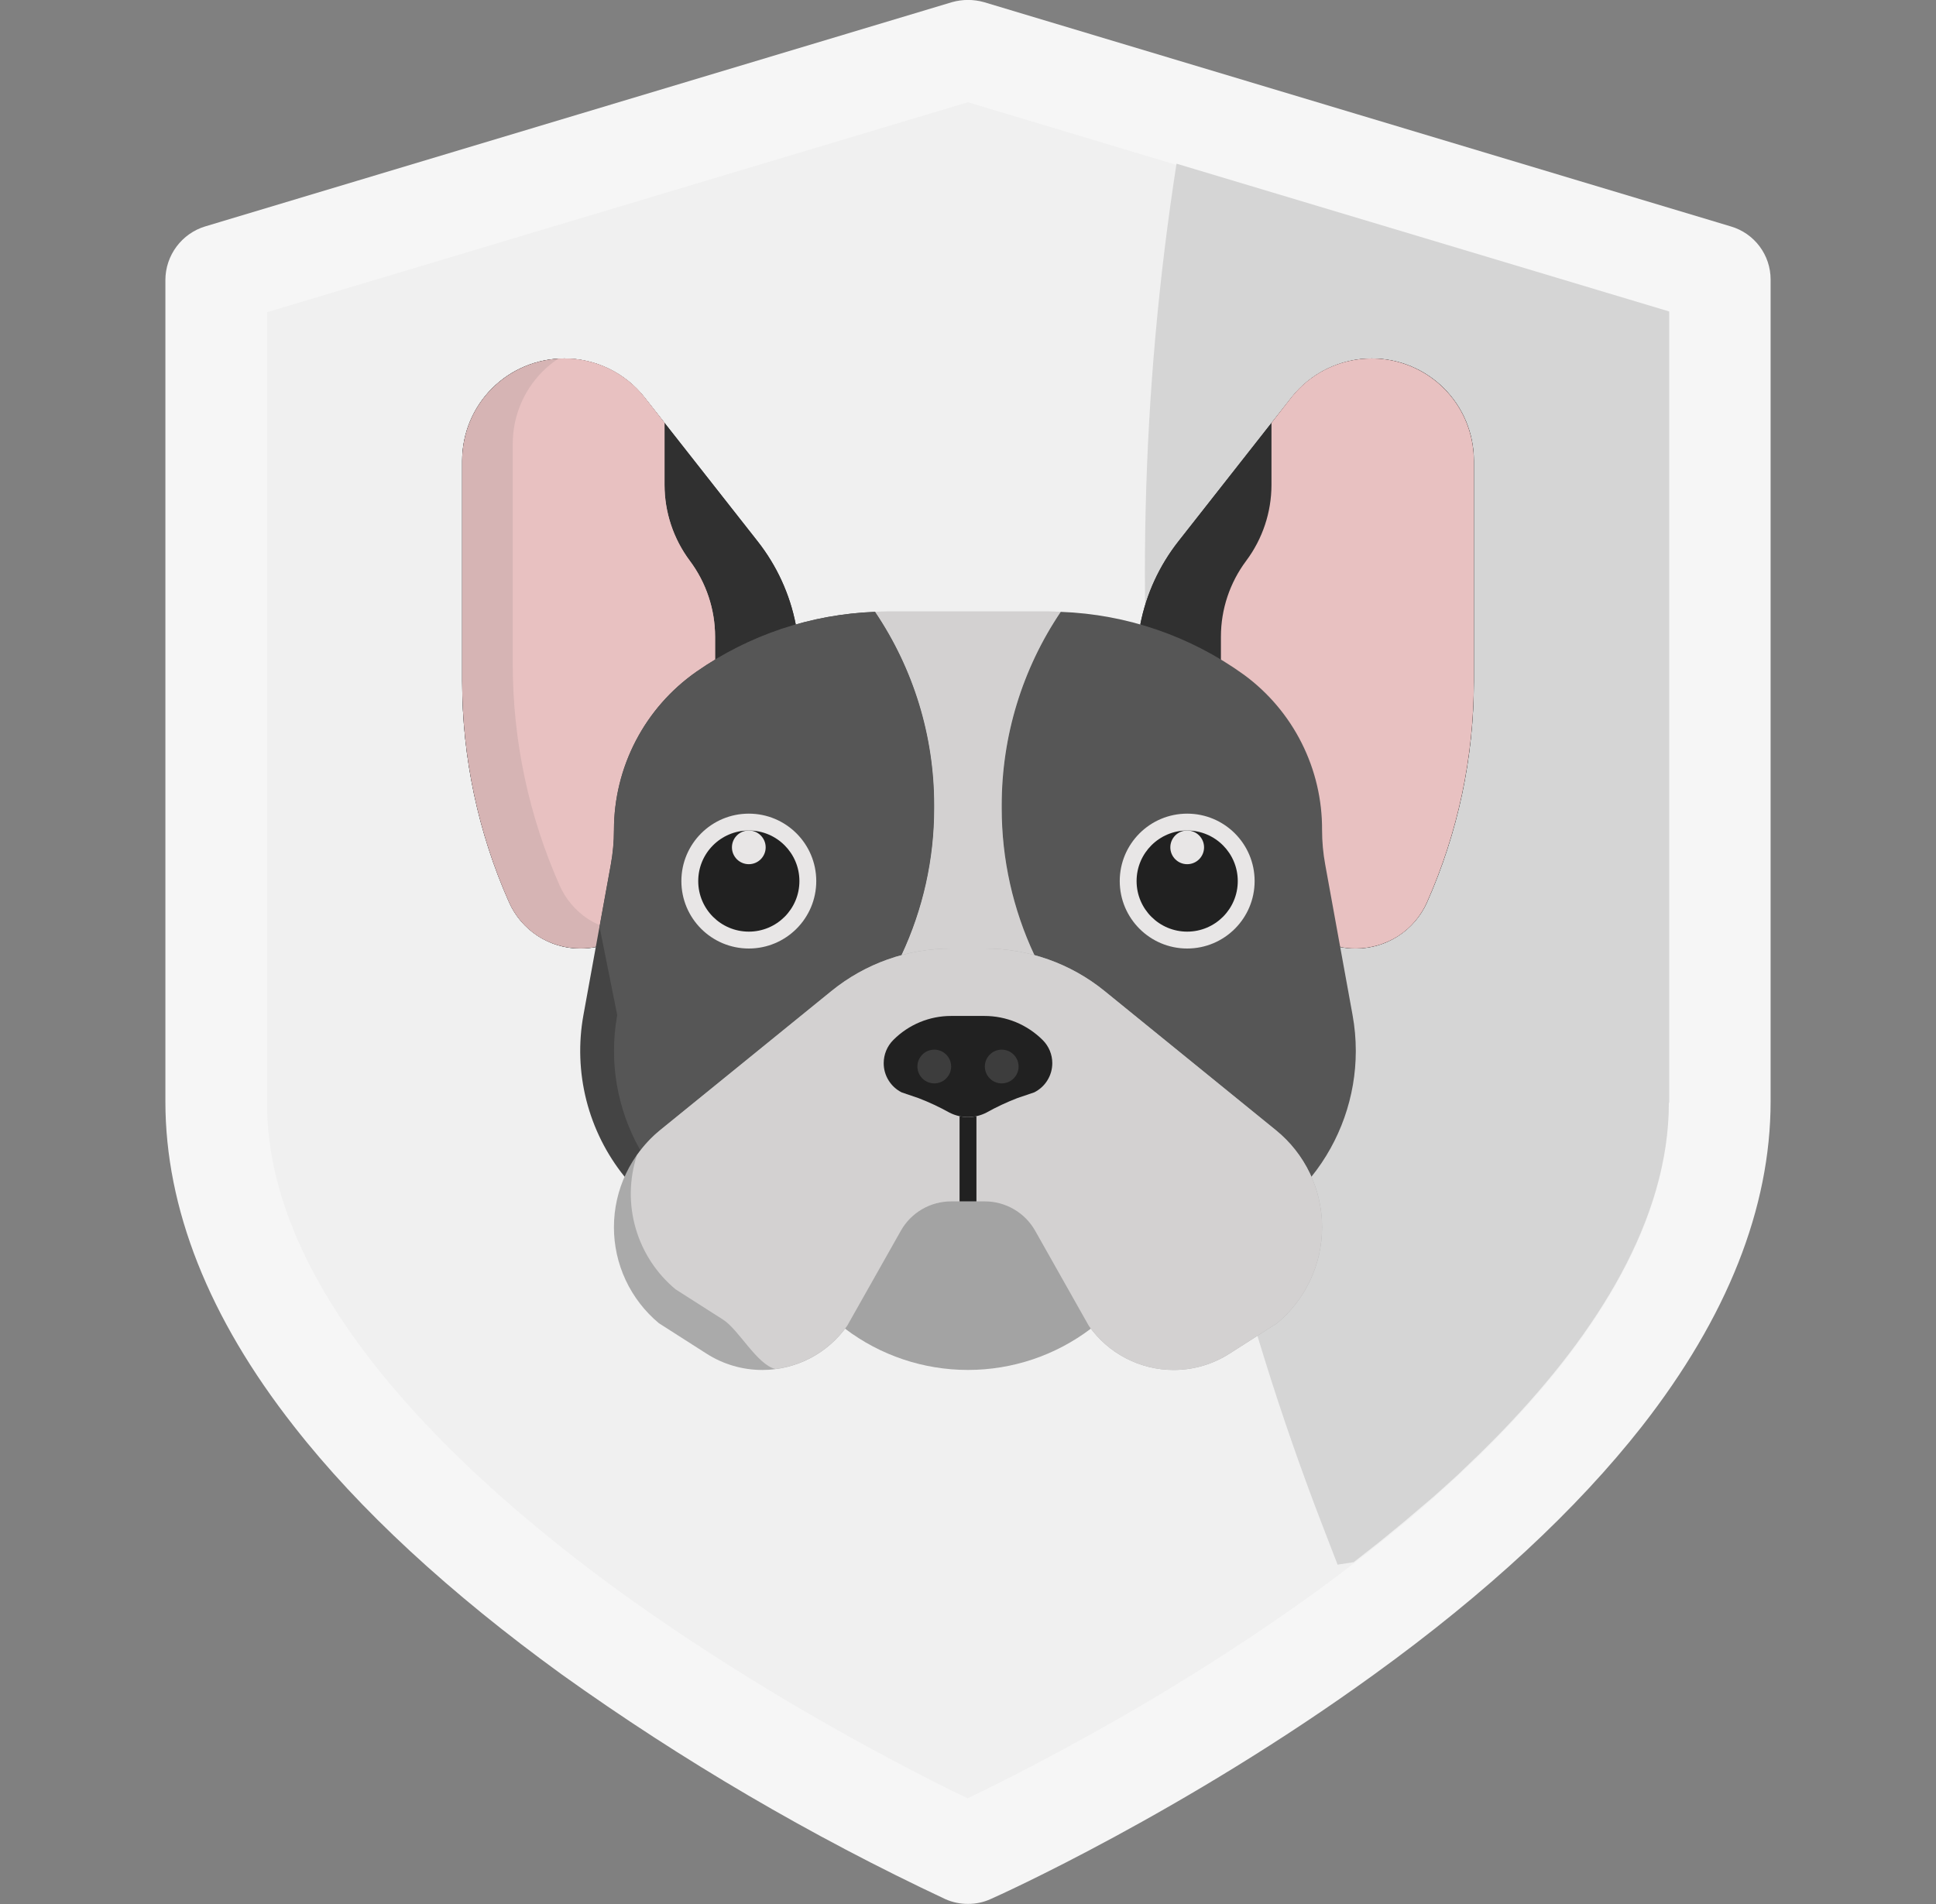 <svg width="61" height="60" viewBox="0 0 61 60" fill="none" xmlns="http://www.w3.org/2000/svg">
<rect x="0" y="0" width="61" height="60" fill="#808080" stroke="none"/>
<g clip-path="url(#clip0_1151_17198)">
<path d="M54.535 7.135L31.004 0.068C30.674 -0.025 30.326 -0.025 29.996 0.068L6.465 7.135C6.103 7.245 5.786 7.469 5.561 7.772C5.335 8.076 5.212 8.444 5.211 8.822V34.709C5.211 38.072 6.57 41.518 9.266 44.951C11.316 47.576 14.164 50.201 17.703 52.768C21.507 55.489 25.551 57.858 29.785 59.846C30.01 59.947 30.254 59.998 30.5 59.996C30.747 59.998 30.991 59.946 31.215 59.843C31.461 59.738 37.332 57.089 43.297 52.765C46.848 50.199 49.684 47.562 51.734 44.949C54.418 41.515 55.789 38.07 55.789 34.707V8.808C55.789 8.431 55.667 8.064 55.441 7.763C55.215 7.461 54.897 7.241 54.535 7.135ZM52.297 34.709H52.273C52.273 38.365 50.023 41.881 47.129 44.893C45.301 46.791 43.215 48.49 41.281 49.897C39.489 51.194 37.69 52.342 36.062 53.307L35.962 53.365C33.547 54.794 31.523 55.812 30.5 56.307H30.488C28.754 55.475 24.207 53.154 19.719 49.908C14.857 46.387 9.091 41.025 8.744 35.269C8.732 35.087 8.727 34.906 8.727 34.723V10.123L30.5 3.596H30.512L37.531 5.705L52.297 10.135V34.709Z" fill="#F6F6F6"/>
<path d="M52.594 9.853V34.777H52.582C52.582 38.485 50.299 42.051 47.364 45.105C45.51 47.03 43.395 48.754 41.434 50.18C39.616 51.496 37.791 52.66 36.139 53.638L36.039 53.698C33.586 55.139 31.532 56.168 30.488 56.669C28.73 55.825 24.117 53.472 19.564 50.18C14.643 46.61 8.795 41.178 8.432 35.343C8.42 35.158 8.414 34.974 8.414 34.788V9.839L30.499 3.222L37.618 5.362L52.594 9.853Z" fill="#F0F0F0"/>
<path d="M52.593 9.815V34.739H52.583C52.583 38.447 50.3 42.013 47.363 45.066C47.222 45.214 47.077 45.361 46.932 45.506C46.858 45.582 46.782 45.657 46.704 45.732L46.614 45.821C46.508 45.924 46.403 46.026 46.295 46.127C46.188 46.228 46.061 46.353 45.944 46.465L45.566 46.809C45.442 46.922 45.318 47.032 45.194 47.142C45.07 47.251 44.946 47.356 44.824 47.457C44.443 47.788 44.06 48.108 43.674 48.419C43.557 48.519 43.428 48.618 43.305 48.716C43.086 48.89 42.867 49.06 42.651 49.228L42.145 49.306L41.661 48.052C36.401 34.403 34.818 19.611 37.07 5.158L37.617 5.322L52.593 9.815Z" fill="#D5D5D5"/>
<path d="M35.93 19.673C36.117 18.72 36.528 17.826 37.127 17.063L40.692 12.526C40.993 12.143 41.377 11.833 41.816 11.62C42.254 11.407 42.735 11.296 43.222 11.296C44.075 11.296 44.894 11.635 45.497 12.238C46.1 12.842 46.439 13.66 46.439 14.513V21.473C46.439 23.872 45.936 26.244 44.962 28.436C44.768 28.869 44.454 29.237 44.056 29.495C43.659 29.753 43.195 29.89 42.721 29.89C42.556 29.89 42.391 29.875 42.229 29.845" fill="#303030"/>
<path d="M35.93 19.673C36.117 18.72 36.528 17.826 37.127 17.063L40.692 12.526C40.993 12.143 41.377 11.833 41.816 11.62C42.254 11.407 42.735 11.296 43.222 11.296C44.075 11.296 44.894 11.635 45.497 12.238C46.1 12.842 46.439 13.66 46.439 14.513V21.473C46.439 23.872 45.936 26.244 44.962 28.436C44.768 28.869 44.454 29.237 44.056 29.495C43.659 29.753 43.195 29.89 42.721 29.89C42.556 29.89 42.391 29.875 42.229 29.845L35.93 19.673Z" fill="#303030"/>
<path d="M38.469 20.061V23.769L42.23 29.842C42.391 29.874 42.555 29.89 42.719 29.889C43.193 29.888 43.658 29.752 44.057 29.496C44.455 29.237 44.769 28.868 44.961 28.434C45.934 26.241 46.437 23.868 46.438 21.469V14.515C46.437 13.846 46.229 13.193 45.841 12.648C45.453 12.103 44.905 11.693 44.272 11.473C43.64 11.254 42.955 11.238 42.313 11.426C41.671 11.614 41.103 11.997 40.689 12.523L40.062 13.325V15.28C40.061 16.142 39.782 16.98 39.266 17.671C38.749 18.361 38.47 19.199 38.469 20.061Z" fill="#E8C1C1"/>
<path d="M25.072 19.673C24.885 18.72 24.474 17.826 23.875 17.063L20.31 12.526C20.009 12.143 19.625 11.833 19.186 11.62C18.748 11.407 18.267 11.296 17.78 11.296C16.927 11.296 16.108 11.635 15.505 12.238C14.902 12.842 14.563 13.66 14.562 14.513V21.473C14.563 23.871 15.066 26.242 16.04 28.433C16.233 28.867 16.547 29.235 16.945 29.494C17.343 29.752 17.807 29.89 18.281 29.89C18.446 29.89 18.611 29.875 18.773 29.845" fill="#303030"/>
<path d="M25.072 19.673C24.885 18.72 24.474 17.826 23.875 17.063L20.31 12.526C20.009 12.143 19.625 11.833 19.186 11.62C18.748 11.407 18.267 11.296 17.78 11.296C16.927 11.296 16.108 11.635 15.505 12.238C14.902 12.842 14.563 13.66 14.562 14.513V21.473C14.563 23.871 15.066 26.242 16.04 28.433C16.233 28.867 16.547 29.235 16.945 29.494C17.343 29.752 17.807 29.89 18.281 29.89C18.446 29.89 18.611 29.875 18.773 29.845L25.072 19.673Z" fill="#303030"/>
<path d="M22.531 20.061V23.769L18.77 29.842C18.609 29.874 18.445 29.89 18.281 29.889C17.807 29.888 17.342 29.752 16.942 29.496C16.545 29.237 16.231 28.868 16.039 28.434C15.066 26.241 14.563 23.868 14.562 21.469V14.515C14.563 13.846 14.771 13.193 15.159 12.648C15.547 12.103 16.095 11.693 16.728 11.473C17.36 11.254 18.045 11.238 18.687 11.426C19.329 11.614 19.896 11.997 20.311 12.523L20.938 13.325V15.28C20.939 16.142 21.218 16.98 21.734 17.671C22.25 18.361 22.53 19.199 22.531 20.061Z" fill="#D6B4B4"/>
<path d="M16.156 13.984V20.938C16.157 23.337 16.66 25.71 17.633 27.903C17.825 28.337 18.139 28.706 18.536 28.965C18.724 29.084 18.927 29.178 19.14 29.244L22.531 23.77V20.061C22.53 19.2 22.25 18.361 21.734 17.671C21.218 16.981 20.939 16.142 20.938 15.28V13.325L20.311 12.523C20.009 12.141 19.625 11.832 19.187 11.619C18.749 11.407 18.269 11.296 17.782 11.296C17.716 11.296 17.652 11.302 17.587 11.306C17.411 11.423 17.247 11.556 17.097 11.705C16.494 12.31 16.155 13.13 16.156 13.984Z" fill="#E8C1C1"/>
<path d="M29.438 25.477V25.367C29.438 23.199 28.791 21.079 27.578 19.281C25.557 19.355 23.601 20.009 21.943 21.167C21.14 21.728 20.485 22.474 20.033 23.343C19.58 24.211 19.344 25.175 19.344 26.155C19.344 26.52 19.311 26.884 19.245 27.244L18.383 31.987C18.221 32.879 18.253 33.796 18.476 34.675C18.7 35.554 19.11 36.375 19.68 37.081H28.407V30.099C29.086 28.652 29.438 27.075 29.438 25.477Z" fill="#444444"/>
<path d="M19.346 33.117C19.346 34.559 19.84 35.958 20.744 37.081H28.41V30.099C29.088 28.652 29.44 27.075 29.44 25.477V25.367C29.44 23.199 28.793 21.079 27.58 19.281C25.559 19.355 23.603 20.009 21.945 21.167C21.142 21.728 20.487 22.474 20.035 23.343C19.583 24.211 19.346 25.175 19.346 26.155C19.346 26.52 19.313 26.884 19.248 27.244L18.891 29.209L19.448 31.989C19.38 32.361 19.346 32.739 19.346 33.117Z" fill="#565656"/>
<path d="M31.561 25.476V25.366C31.56 23.197 32.208 21.078 33.42 19.28C33.288 19.275 33.157 19.265 33.025 19.265H27.97C27.837 19.265 27.704 19.275 27.574 19.28C28.787 21.078 29.436 23.197 29.436 25.366V25.476C29.436 27.074 29.084 28.652 28.406 30.098V37.08H32.591V30.097C31.912 28.651 31.561 27.073 31.561 25.476Z" fill="#D3D1D1"/>
<path d="M42.719 33.117C42.719 32.738 42.685 32.36 42.617 31.987L41.755 27.243C41.689 26.884 41.656 26.52 41.656 26.155C41.661 25.204 41.441 24.266 41.014 23.416C40.588 22.567 39.966 21.83 39.2 21.267C37.513 20.047 35.502 19.356 33.422 19.281C32.209 21.079 31.562 23.199 31.562 25.367V25.477C31.562 27.075 31.914 28.653 32.593 30.099V37.081H41.321C42.225 35.958 42.719 34.559 42.719 33.117Z" fill="#565656"/>
<path d="M34.371 41.869C33.256 42.714 31.896 43.171 30.498 43.17C29.099 43.171 27.739 42.714 26.625 41.869V37.38H34.371V41.869Z" fill="#A3A3A3"/>
<path d="M31.031 37.858C31.354 37.858 31.67 37.944 31.949 38.107C32.227 38.269 32.458 38.503 32.616 38.784L34.306 41.779C34.608 42.209 35.008 42.56 35.473 42.802C35.939 43.044 36.456 43.171 36.981 43.171C37.606 43.171 38.217 42.992 38.743 42.654L40.239 41.698C40.683 41.328 41.04 40.865 41.285 40.342C41.53 39.819 41.657 39.248 41.656 38.67C41.656 38.085 41.526 37.507 41.274 36.978C41.022 36.449 40.656 35.983 40.202 35.614L34.803 31.23C33.737 30.363 32.405 29.89 31.031 29.89H29.969C28.595 29.89 27.263 30.363 26.197 31.23L20.798 35.614C20.344 35.983 19.978 36.449 19.726 36.978C19.474 37.507 19.344 38.085 19.344 38.67C19.343 39.248 19.47 39.819 19.715 40.342C19.96 40.865 20.317 41.328 20.761 41.698L22.257 42.654C22.783 42.992 23.394 43.171 24.019 43.171C24.544 43.171 25.061 43.044 25.527 42.802C25.992 42.56 26.392 42.209 26.694 41.779L28.384 38.784C28.543 38.503 28.773 38.269 29.051 38.107C29.33 37.944 29.646 37.858 29.969 37.858H31.031Z" fill="#AAAAAA"/>
<path d="M21.292 40.633L22.789 41.589C23.281 41.906 23.851 43.002 24.433 43.141C24.884 43.084 25.319 42.932 25.708 42.697C26.097 42.462 26.433 42.148 26.694 41.776L28.385 38.781C28.543 38.501 28.774 38.268 29.052 38.105C29.331 37.943 29.647 37.858 29.969 37.858H31.032C31.354 37.858 31.671 37.944 31.949 38.107C32.228 38.269 32.458 38.503 32.617 38.784L34.307 41.779C34.79 42.469 35.522 42.946 36.349 43.109C37.176 43.272 38.034 43.109 38.743 42.654L40.24 41.698C40.687 41.326 41.045 40.859 41.29 40.332C41.535 39.805 41.66 39.23 41.657 38.648C41.653 38.067 41.521 37.494 41.27 36.969C41.018 36.445 40.654 35.983 40.202 35.617L34.804 31.23C33.737 30.363 32.406 29.89 31.032 29.89H29.969C28.596 29.89 27.264 30.363 26.197 31.23L20.799 35.614C20.52 35.843 20.274 36.11 20.068 36.406C19.825 37.152 19.811 37.954 20.029 38.707C20.247 39.461 20.686 40.132 21.29 40.633H21.292Z" fill="#D3D1D1"/>
<path d="M31.017 32.015C31.359 32.015 31.697 32.082 32.012 32.212C32.327 32.343 32.614 32.535 32.855 32.776C33.048 32.969 33.156 33.23 33.156 33.502C33.156 33.693 33.103 33.881 33.002 34.043C32.902 34.206 32.758 34.337 32.587 34.423L32.056 34.603C31.72 34.733 31.394 34.885 31.08 35.061C30.901 35.153 30.702 35.201 30.5 35.202C30.298 35.202 30.099 35.154 29.918 35.062C29.604 34.887 29.278 34.734 28.942 34.605L28.411 34.424C28.24 34.338 28.097 34.207 27.997 34.044C27.896 33.881 27.843 33.693 27.844 33.502C27.844 33.229 27.952 32.967 28.145 32.774L28.155 32.764C28.636 32.284 29.289 32.014 29.969 32.015H31.017Z" fill="#212121"/>
<path d="M37.406 29.89C38.58 29.89 39.531 28.938 39.531 27.765C39.531 26.591 38.58 25.64 37.406 25.64C36.233 25.64 35.281 26.591 35.281 27.765C35.281 28.938 36.233 29.89 37.406 29.89Z" fill="#E8E6E6"/>
<path d="M23.594 29.89C24.767 29.89 25.719 28.938 25.719 27.765C25.719 26.591 24.767 25.64 23.594 25.64C22.42 25.64 21.469 26.591 21.469 27.765C21.469 28.938 22.42 29.89 23.594 29.89Z" fill="#E8E6E6"/>
<path d="M23.594 29.358C24.474 29.358 25.188 28.645 25.188 27.765C25.188 26.884 24.474 26.171 23.594 26.171C22.713 26.171 22 26.884 22 27.765C22 28.645 22.713 29.358 23.594 29.358Z" fill="#212121"/>
<path d="M37.406 29.358C38.286 29.358 39 28.645 39 27.765C39 26.884 38.286 26.171 37.406 26.171C36.526 26.171 35.812 26.884 35.812 27.765C35.812 28.645 36.526 29.358 37.406 29.358Z" fill="#212121"/>
<path d="M23.594 27.233C23.887 27.233 24.125 26.995 24.125 26.702C24.125 26.409 23.887 26.171 23.594 26.171C23.3 26.171 23.062 26.409 23.062 26.702C23.062 26.995 23.3 27.233 23.594 27.233Z" fill="#E8E6E6"/>
<path d="M37.406 27.233C37.7 27.233 37.938 26.995 37.938 26.702C37.938 26.409 37.7 26.171 37.406 26.171C37.113 26.171 36.875 26.409 36.875 26.702C36.875 26.995 37.113 27.233 37.406 27.233Z" fill="#E8E6E6"/>
<path d="M30.234 35.172V37.859H30.766V35.172C30.591 35.214 30.409 35.214 30.234 35.172Z" fill="#212121"/>
<path d="M29.438 34.14C29.731 34.14 29.969 33.902 29.969 33.608C29.969 33.315 29.731 33.077 29.438 33.077C29.144 33.077 28.906 33.315 28.906 33.608C28.906 33.902 29.144 34.14 29.438 34.14Z" fill="#3D3D3D"/>
<path d="M31.562 34.14C31.856 34.14 32.094 33.902 32.094 33.608C32.094 33.315 31.856 33.077 31.562 33.077C31.269 33.077 31.031 33.315 31.031 33.608C31.031 33.902 31.269 34.14 31.562 34.14Z" fill="#3D3D3D"/>
</g>
<defs>
<clipPath id="clip0_1151_17198">
<rect width="60" height="60" fill="white" transform="translate(0.5 -0.002)"/>
</clipPath>
</defs>
</svg>
